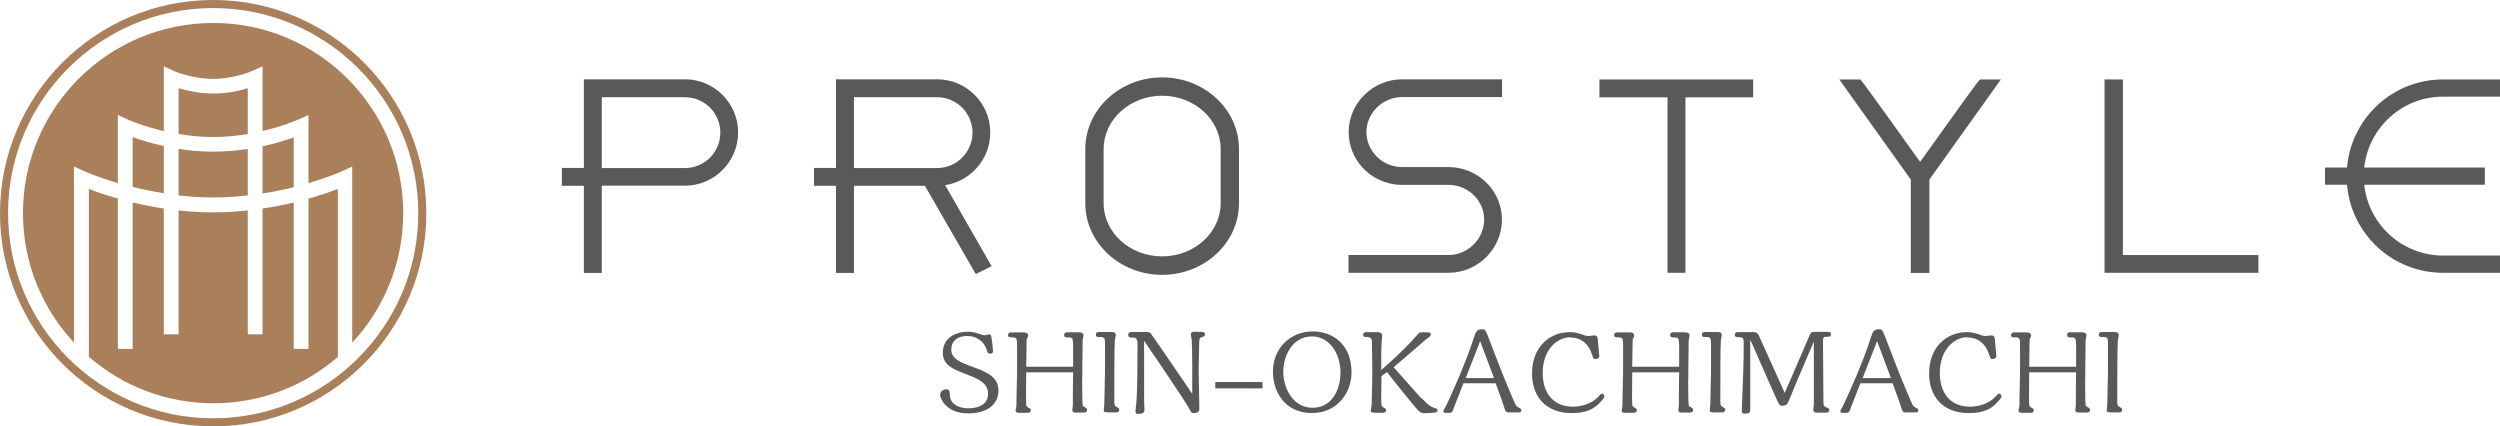 <?xml version="1.0" encoding="UTF-8"?><svg id="Layer_2" xmlns="http://www.w3.org/2000/svg" viewBox="0 0 182.83 31.18"><defs><style>.cls-1{fill:#aa805b;}.cls-2{fill:#58595b;}</style></defs><g id="_ÉåÉCÉÑÅ__1"><path class="cls-1" d="m19.2,14.15c.83-.13,1.59-.29,2.28-.46v-3.64c-.53.19-1.32.44-2.28.65v3.46Z"/><path class="cls-1" d="m18.12,6.45c-.6.19-1.51.39-2.53.39s-1.93-.21-2.53-.39v3.35c.78.13,1.63.22,2.53.22s1.76-.09,2.53-.22v-3.35Z"/><path class="cls-1" d="m5.42,12.18l.76.35s.94.42,2.44.86v-4.98l.76.35s1.04.46,2.6.83v-4.74l.76.35s1.3.57,2.85.57,2.84-.57,2.85-.58l.76-.34v4.73c1.55-.36,2.58-.82,2.6-.83l.76-.34v4.98c1.5-.44,2.42-.85,2.44-.86l.76-.35v12.88c2.31-2.48,3.73-5.81,3.73-9.47,0-7.68-6.22-13.91-13.9-13.91S1.68,7.91,1.68,15.59c0,3.66,1.42,6.99,3.73,9.47v-12.88Z"/><path class="cls-1" d="m13.06,10.89v3.4c.81.09,1.66.15,2.53.15s1.73-.05,2.53-.15v-3.4c-.78.12-1.63.2-2.53.2s-1.75-.08-2.53-.2Z"/><path class="cls-1" d="m11.98,14.14v-3.46c-.96-.21-1.75-.46-2.28-.65v3.64c.69.17,1.45.33,2.28.46Z"/><path class="cls-1" d="m15.59,31.18C6.99,31.18,0,24.19,0,15.59S6.99,0,15.59,0s15.59,6.99,15.59,15.59-6.99,15.59-15.59,15.59ZM15.59.59C7.32.59.59,7.32.59,15.59s6.73,15,15,15,15-6.73,15-15S23.86.59,15.59.59Z"/><path class="cls-1" d="m22.56,14.52v11h-1.08v-10.71c-.7.17-1.46.32-2.28.44v9.2h-1.08v-9.06c-.81.09-1.66.14-2.53.14s-1.73-.05-2.53-.14v9.06h-1.08v-9.2c-.82-.12-1.58-.28-2.28-.44v10.71h-1.08v-11c-.9-.25-1.62-.51-2.12-.7v12.27h0c2.44,2.12,5.62,3.4,9.11,3.4s6.66-1.28,9.1-3.39v-12.28c-.5.19-1.23.44-2.12.7Z"/><path class="cls-2" d="m72.39,25.85c-.15,0-.16-.03-.25-.32-.19-.59-.77-.96-1.4-.96-.76,0-1.17.4-1.17,1,0,.46.27.78,1.24,1.14,1.35.49,2.21.81,2.21,1.87,0,.82-.62,1.65-2.22,1.65-1.7,0-2.05-1.21-2.05-1.32,0-.32.26-.44.43-.44.26,0,.27.1.29.46.05.81.99.93,1.33.93.52,0,1.46-.14,1.46-1.08,0-.81-.82-1.11-1.63-1.43-.93-.35-1.68-.64-1.68-1.56,0-1.08.94-1.53,1.83-1.53.36,0,.57.07.99.21.12.04.14.05.25.05.04,0,.26-.07.31-.07.07,0,.11.03.14.08.05.08.14.9.15,1.1,0,.07.02.24-.22.24Z"/><path class="cls-2" d="m79.14,27.7c0,.31,0,1.74.04,1.95.03.04.06.09.12.11.11.06.2.1.2.21,0,.17-.14.2-.23.2h-.6c-.16,0-.25-.03-.25-.2,0-.05.03-.27.04-.32,0-.35,0-2.04.02-2.42h-3.43c0,.57-.03,1.84,0,2.35,0,.08.02.15.14.22.17.09.19.1.19.2,0,.19-.15.19-.28.19h-.57c-.15,0-.26-.03-.26-.2,0-.02.03-.12.04-.14.03-.17.03-.23.03-.76,0-.28.04-1.62.04-1.93v-1.78c0-.64,0-.71-.39-.71-.14,0-.27,0-.27-.16,0-.12.08-.2.21-.2h.91c.1,0,.35,0,.35.25,0,.04-.1.24-.11.28,0,.29-.02,1.67-.03,1.98h3.43v-1.55c-.02-.45-.02-.59-.27-.59h-.16c-.16,0-.23-.06-.23-.18,0-.11.08-.2.2-.2h.89c.17,0,.33.05.33.25,0,.05-.07.31-.07.37,0,.18,0,.6,0,.68,0,.17-.02,1.01-.02,1.2v.92Z"/><path class="cls-2" d="m81.24,24.28c.15,0,.36,0,.36.24,0,.05-.06.3-.07.36-.04.46-.04,3.71-.04,4.52,0,.26.08.31.15.35.2.12.21.12.21.2,0,.14-.09.21-.2.21h-.36c-.51,0-.57,0-.57-.16,0-.07.04-.37.04-.45,0-.34.05-2.02.05-2.41v-1.79c0-.54,0-.59-.13-.67-.05-.03-.08-.03-.32-.03-.07,0-.22,0-.22-.18,0-.13.1-.19.2-.19h.88Z"/><path class="cls-2" d="m82.71,24.69c-.13,0-.2-.09-.2-.2,0-.21.18-.21.27-.21.08,0,1.03,0,1.09,0,.07,0,.19,0,.29.11.13.14,2.55,3.71,3.03,4.41.02-3.34-.04-4.04-.05-4.05-.03-.11-.05-.22-.05-.29,0-.08.03-.2.24-.2.79,0,.79.03.79.2,0,.13-.05.14-.24.2-.15.04-.18.11-.18.48,0,.26-.04,1.56-.04,1.86,0,.42.05,2.44.05,2.9,0,.24-.2.31-.4.31-.16,0-.2-.07-.26-.19-.34-.66-3.32-5.01-3.38-5.1,0,.62,0,3.64,0,4.33,0,.1.03.61.03.73,0,.2-.14.29-.48.29-.18,0-.18-.15-.18-.19,0-.11.06-.61.07-.72.06-.65.08-2.78.08-4.13,0-.13,0-.54-.26-.54h-.23Z"/><path class="cls-2" d="m92.33,28.4h-3.45v-.46h3.45v.46Z"/><path class="cls-2" d="m95.99,30.21c-2.22,0-2.9-1.79-2.9-3.03,0-1.65,1.21-2.94,2.91-2.94,1.58,0,2.84,1.04,2.84,2.99,0,1.56-1.11,2.97-2.86,2.97Zm-.08-5.6c-1.37,0-2.06,1.38-2.06,2.58s.7,2.63,2.14,2.63,2.04-1.35,2.04-2.57c0-1.39-.79-2.65-2.12-2.65Z"/><path class="cls-2" d="m103.97,29.12c.13.14.16.17.4.4.22.2.43.3.62.34.09.03.14.08.14.15,0,.07-.03.12-.09.14-.11.03-.57.07-.81.07-.36,0-.42-.07-.95-.71-.61-.73-.76-.93-1.85-2.3l-.4.3c0,.74-.02,1.23-.02,1.64,0,.53.03.57.16.65.17.09.2.1.2.2,0,.19-.2.19-.35.19-.74,0-.77,0-.77-.2,0-.05.06-.32.06-.38,0-.17.05-1.47.05-2.63,0-.15-.02-1.69-.03-2.01,0-.12-.02-.32-.35-.32-.22,0-.29-.04-.29-.16,0-.15.13-.2.22-.2h.85c.21,0,.32.08.32.29,0,.07-.04.39-.04.47-.03.25-.03,1.62-.03,2.01.39-.34,1.68-1.45,2.69-2.63.08-.09.11-.13.38-.13h.26c.17,0,.3.02.3.16,0,.1-.07.14-.11.18-.16.1-.18.13-.37.29l-2.24,1.93,2.03,2.28Z"/><path class="cls-2" d="m107.02,28.04c-.14.36-.8,2.06-.81,2.07-.03.04-.07.09-.37.09-.25,0-.28-.04-.28-.12,0-.07.04-.14.14-.31.22-.37,1.52-3.27,2.08-5.06.14-.42.2-.63.6-.63.23,0,.25.07.41.44.4,1.02,1.01,2.66,1.44,3.67.09.21.57,1.36.62,1.43.09.13.14.15.31.24.04.03.1.06.1.16,0,.14-.16.14-.21.14-.12,0-.65,0-.74,0-.2-.02-.23-.12-.26-.24-.2-.6-.21-.66-.67-1.89h-2.37Zm1.22-3.08l-1.05,2.69h2.07s-1.01-2.69-1.01-2.69Z"/><path class="cls-2" d="m114.83,24.66c-.92,0-2.01.88-2.01,2.62,0,1.44.76,2.46,2.2,2.46.5,0,1.33-.14,1.89-.75.12-.14.18-.2.25-.2.12,0,.17.12.17.2,0,.14-.31.44-.46.59-.54.51-1.24.63-1.93.63-1.93,0-2.9-1.25-2.9-2.89,0-1.95,1.28-3.03,2.77-3.03.45,0,.79.14.87.16.19.08.3.12.53.12.05,0,.3-.04.36-.04.27,0,.27.11.31.64,0,.13.08.73.08.88,0,.15-.18.21-.3.21-.08,0-.14-.04-.19-.2-.12-.34-.13-.38-.19-.49-.11-.21-.48-.89-1.45-.89Z"/><path class="cls-2" d="m123.46,27.7c0,.31,0,1.74.04,1.95.03.04.06.09.12.11.11.06.2.1.2.21,0,.17-.14.2-.23.2h-.6c-.16,0-.25-.03-.25-.2,0-.05.03-.27.04-.32,0-.35,0-2.04.02-2.42h-3.43c0,.57-.03,1.84,0,2.35,0,.08.02.15.14.22.17.09.19.1.19.2,0,.19-.15.19-.28.19h-.57c-.15,0-.26-.03-.26-.2,0-.02.03-.12.04-.14.03-.17.03-.23.03-.76,0-.28.04-1.62.04-1.93v-1.78c0-.64,0-.71-.39-.71-.14,0-.27,0-.27-.16,0-.12.08-.2.21-.2h.91c.1,0,.35,0,.35.25,0,.04-.1.24-.11.28,0,.29-.02,1.67-.03,1.98h3.43v-1.55c-.02-.45-.02-.59-.27-.59h-.16c-.16,0-.23-.06-.23-.18,0-.11.09-.2.2-.2h.89c.17,0,.33.05.33.25,0,.05-.07.31-.07.37,0,.18,0,.6,0,.68,0,.17-.02,1.01-.02,1.2v.92Z"/><path class="cls-2" d="m125.56,24.28c.15,0,.36,0,.36.24,0,.05-.06.3-.07.36-.04.46-.04,3.71-.04,4.52,0,.26.08.31.15.35.2.12.21.12.21.2,0,.14-.09.21-.2.21h-.36c-.51,0-.57,0-.57-.16,0-.07.04-.37.04-.45,0-.34.05-2.02.05-2.41v-1.79c0-.54,0-.59-.13-.67-.05-.03-.08-.03-.32-.03-.07,0-.22,0-.22-.18,0-.13.1-.19.2-.19h.88Z"/><path class="cls-2" d="m128.09,24.28c.29,0,.4.03.51.2.02.03,1.7,3.75,1.92,4.25.61-1.4,1.22-2.8,1.82-4.21.09-.21.14-.25.42-.25h.94c.13,0,.2.06.2.18,0,.18-.09.18-.38.18-.17,0-.2.09-.2.29,0,.63.03,3.75.03,4.45,0,.18,0,.33.18.41.22.09.25.1.25.2,0,.2-.17.2-.35.2h-.54c-.17,0-.28-.04-.28-.25,0-.05.03-.31.04-.37,0-.29,0-3.02,0-3.54v-1.03c-.18.43-1.1,2.53-1.29,3.01l-.42,1.02c-.05.12-.2.5-.25.54-.09.08-.28.12-.37.12-.14,0-.2-.1-.24-.17-.12-.2-1.28-2.86-1.52-3.4l-.31-.71c-.2-.45-.22-.5-.25-.53v5.08c0,.21-.06.3-.42.3-.14,0-.2-.05-.2-.2,0-.23.05-1.34.06-1.6.03-.7.08-2.04.08-3.33,0-.36-.03-.45-.31-.46-.2,0-.34,0-.34-.18,0-.13.09-.19.2-.19h1.02Z"/><path class="cls-2" d="m136.05,28.04c-.14.36-.8,2.06-.81,2.07-.03.04-.07.09-.37.09-.25,0-.28-.04-.28-.12,0-.07.04-.14.14-.31.22-.37,1.52-3.27,2.08-5.06.14-.42.2-.63.6-.63.23,0,.25.07.41.44.4,1.02,1.01,2.66,1.44,3.67.09.21.57,1.36.62,1.43.09.13.14.15.31.24.04.03.1.06.1.16,0,.14-.16.14-.21.14-.12,0-.65,0-.74,0-.2-.02-.23-.12-.26-.24-.2-.6-.21-.66-.67-1.89h-2.37Zm1.22-3.08l-1.05,2.69h2.07s-1.01-2.69-1.01-2.69Z"/><path class="cls-2" d="m143.87,24.66c-.92,0-2.01.88-2.01,2.62,0,1.44.76,2.46,2.2,2.46.5,0,1.33-.14,1.89-.75.12-.14.18-.2.25-.2.12,0,.17.12.17.2,0,.14-.31.44-.46.59-.54.51-1.24.63-1.93.63-1.93,0-2.9-1.25-2.9-2.89,0-1.95,1.28-3.03,2.77-3.03.45,0,.79.14.87.16.19.08.3.12.53.12.05,0,.3-.04.36-.04.27,0,.27.11.31.64,0,.13.08.73.08.88,0,.15-.18.21-.3.21-.08,0-.14-.04-.19-.2-.12-.34-.13-.38-.19-.49-.11-.21-.48-.89-1.45-.89Z"/><path class="cls-2" d="m152.49,27.7c0,.31,0,1.74.04,1.95.03.04.06.09.12.11.11.06.2.1.2.21,0,.17-.14.2-.23.2h-.6c-.16,0-.25-.03-.25-.2,0-.05.03-.27.04-.32,0-.35,0-2.04.02-2.42h-3.43c0,.57-.03,1.84,0,2.35,0,.08.02.15.14.22.17.09.19.1.19.2,0,.19-.15.19-.28.19h-.57c-.15,0-.26-.03-.26-.2,0-.02.03-.12.04-.14.03-.17.03-.23.03-.76,0-.28.04-1.62.04-1.93v-1.78c0-.64,0-.71-.39-.71-.14,0-.27,0-.27-.16,0-.12.08-.2.21-.2h.91c.1,0,.35,0,.35.25,0,.04-.1.24-.11.28,0,.29-.02,1.67-.03,1.98h3.43v-1.55c-.02-.45-.02-.59-.27-.59h-.16c-.16,0-.23-.06-.23-.18,0-.11.08-.2.2-.2h.89c.17,0,.33.05.33.25,0,.05-.07.31-.07.37,0,.18,0,.6,0,.68,0,.17-.02,1.01-.02,1.2v.92Z"/><path class="cls-2" d="m154.59,24.28c.15,0,.36,0,.36.24,0,.05-.06.3-.07.36-.04.46-.04,3.71-.04,4.52,0,.26.08.31.15.35.2.12.21.12.21.2,0,.14-.09.21-.2.21h-.36c-.51,0-.57,0-.57-.16,0-.07.04-.37.04-.45,0-.34.05-2.02.05-2.41v-1.79c0-.54,0-.59-.13-.67-.05-.03-.08-.03-.32-.03-.07,0-.22,0-.22-.18,0-.13.1-.19.2-.19h.88Z"/><polygon class="cls-2" points="116.97 7.12 121.95 7.12 121.95 19.95 123.26 19.95 123.26 7.12 128.21 7.12 128.21 5.81 116.97 5.81 116.97 7.12"/><polygon class="cls-2" points="155.25 5.81 153.91 5.81 153.91 19.95 165.16 19.95 165.16 18.65 155.25 18.65 155.25 5.81"/><path class="cls-2" d="m178.66,7.07h4.17v-1.26h-4.17c-3.67,0-6.7,2.81-7.02,6.44h-1.61v1.26h1.61c.32,3.64,3.35,6.44,7.02,6.44h4.17v-1.26h-4.17c-2.96,0-5.44-2.25-5.76-5.18h8.82v-1.26h-8.82c.32-2.93,2.79-5.18,5.76-5.18Z"/><path class="cls-2" d="m144.8,5.81c-.12.11-.6.74-4.2,5.78l-.18.24-.18-.24c-3.6-5.04-4.08-5.67-4.19-5.78h-1.54l5.23,7.32v6.83h1.36v-6.83l5.23-7.32h-1.53Z"/><path class="cls-2" d="m84.99,20.1c-3.1,0-5.62-2.35-5.62-5.24v-3.96c0-2.89,2.52-5.24,5.62-5.24s5.62,2.35,5.62,5.24v3.96c0,2.89-2.52,5.24-5.62,5.24Zm0-13.1c-2.36,0-4.28,1.75-4.28,3.9v3.96c0,2.15,1.92,3.89,4.28,3.89s4.28-1.75,4.28-3.89v-3.96c0-2.15-1.92-3.9-4.28-3.9Z"/><path class="cls-2" d="m102.48,13.53s.04,0,.06,0h3.43s-.02,0-.03,0h-3.46Z"/><path class="cls-2" d="m106,12.23s-.04,0-.06,0h-3.43s.02,0,.03,0h3.46Z"/><path class="cls-2" d="m102.54,7.1h7.31v-1.3h-7.31c-2.15,0-3.91,1.75-3.91,3.86,0,.97.37,1.88.98,2.56.7.78,1.72,1.28,2.86,1.3h3.46s.02,0,.03,0c1.42.02,2.58,1.15,2.58,2.54s-1.17,2.59-2.61,2.59h-7.31v1.3h7.31c2.16,0,3.91-1.77,3.91-3.89,0-.97-.37-1.86-.98-2.54-.7-.78-1.72-1.28-2.86-1.3h-3.46s-.02,0-.03,0c-1.42-.02-2.58-1.17-2.58-2.56s1.17-2.56,2.61-2.56Z"/><path class="cls-2" d="m44.01,19.96h-1.31v-6.37h-1.61v-1.31h1.61v-6.48h7.39c2.15,0,3.89,1.75,3.89,3.89s-1.75,3.89-3.89,3.89h-6.08v6.37Zm0-7.67h6.08c1.43,0,2.59-1.16,2.59-2.59s-1.16-2.59-2.59-2.59h-6.08v5.17Z"/><path class="cls-2" d="m72.52,19.47l-3.4-5.93c1.87-.29,3.3-1.9,3.3-3.85,0-2.15-1.75-3.89-3.89-3.89h-7.39v6.48h-1.61v1.31h1.61v6.37h1.31v-6.37h5.19l3.72,6.45,1.15-.57Zm-10.07-12.36h6.08c1.43,0,2.59,1.16,2.59,2.59s-1.16,2.59-2.59,2.59h-6.08v-5.17Z"/></g></svg>